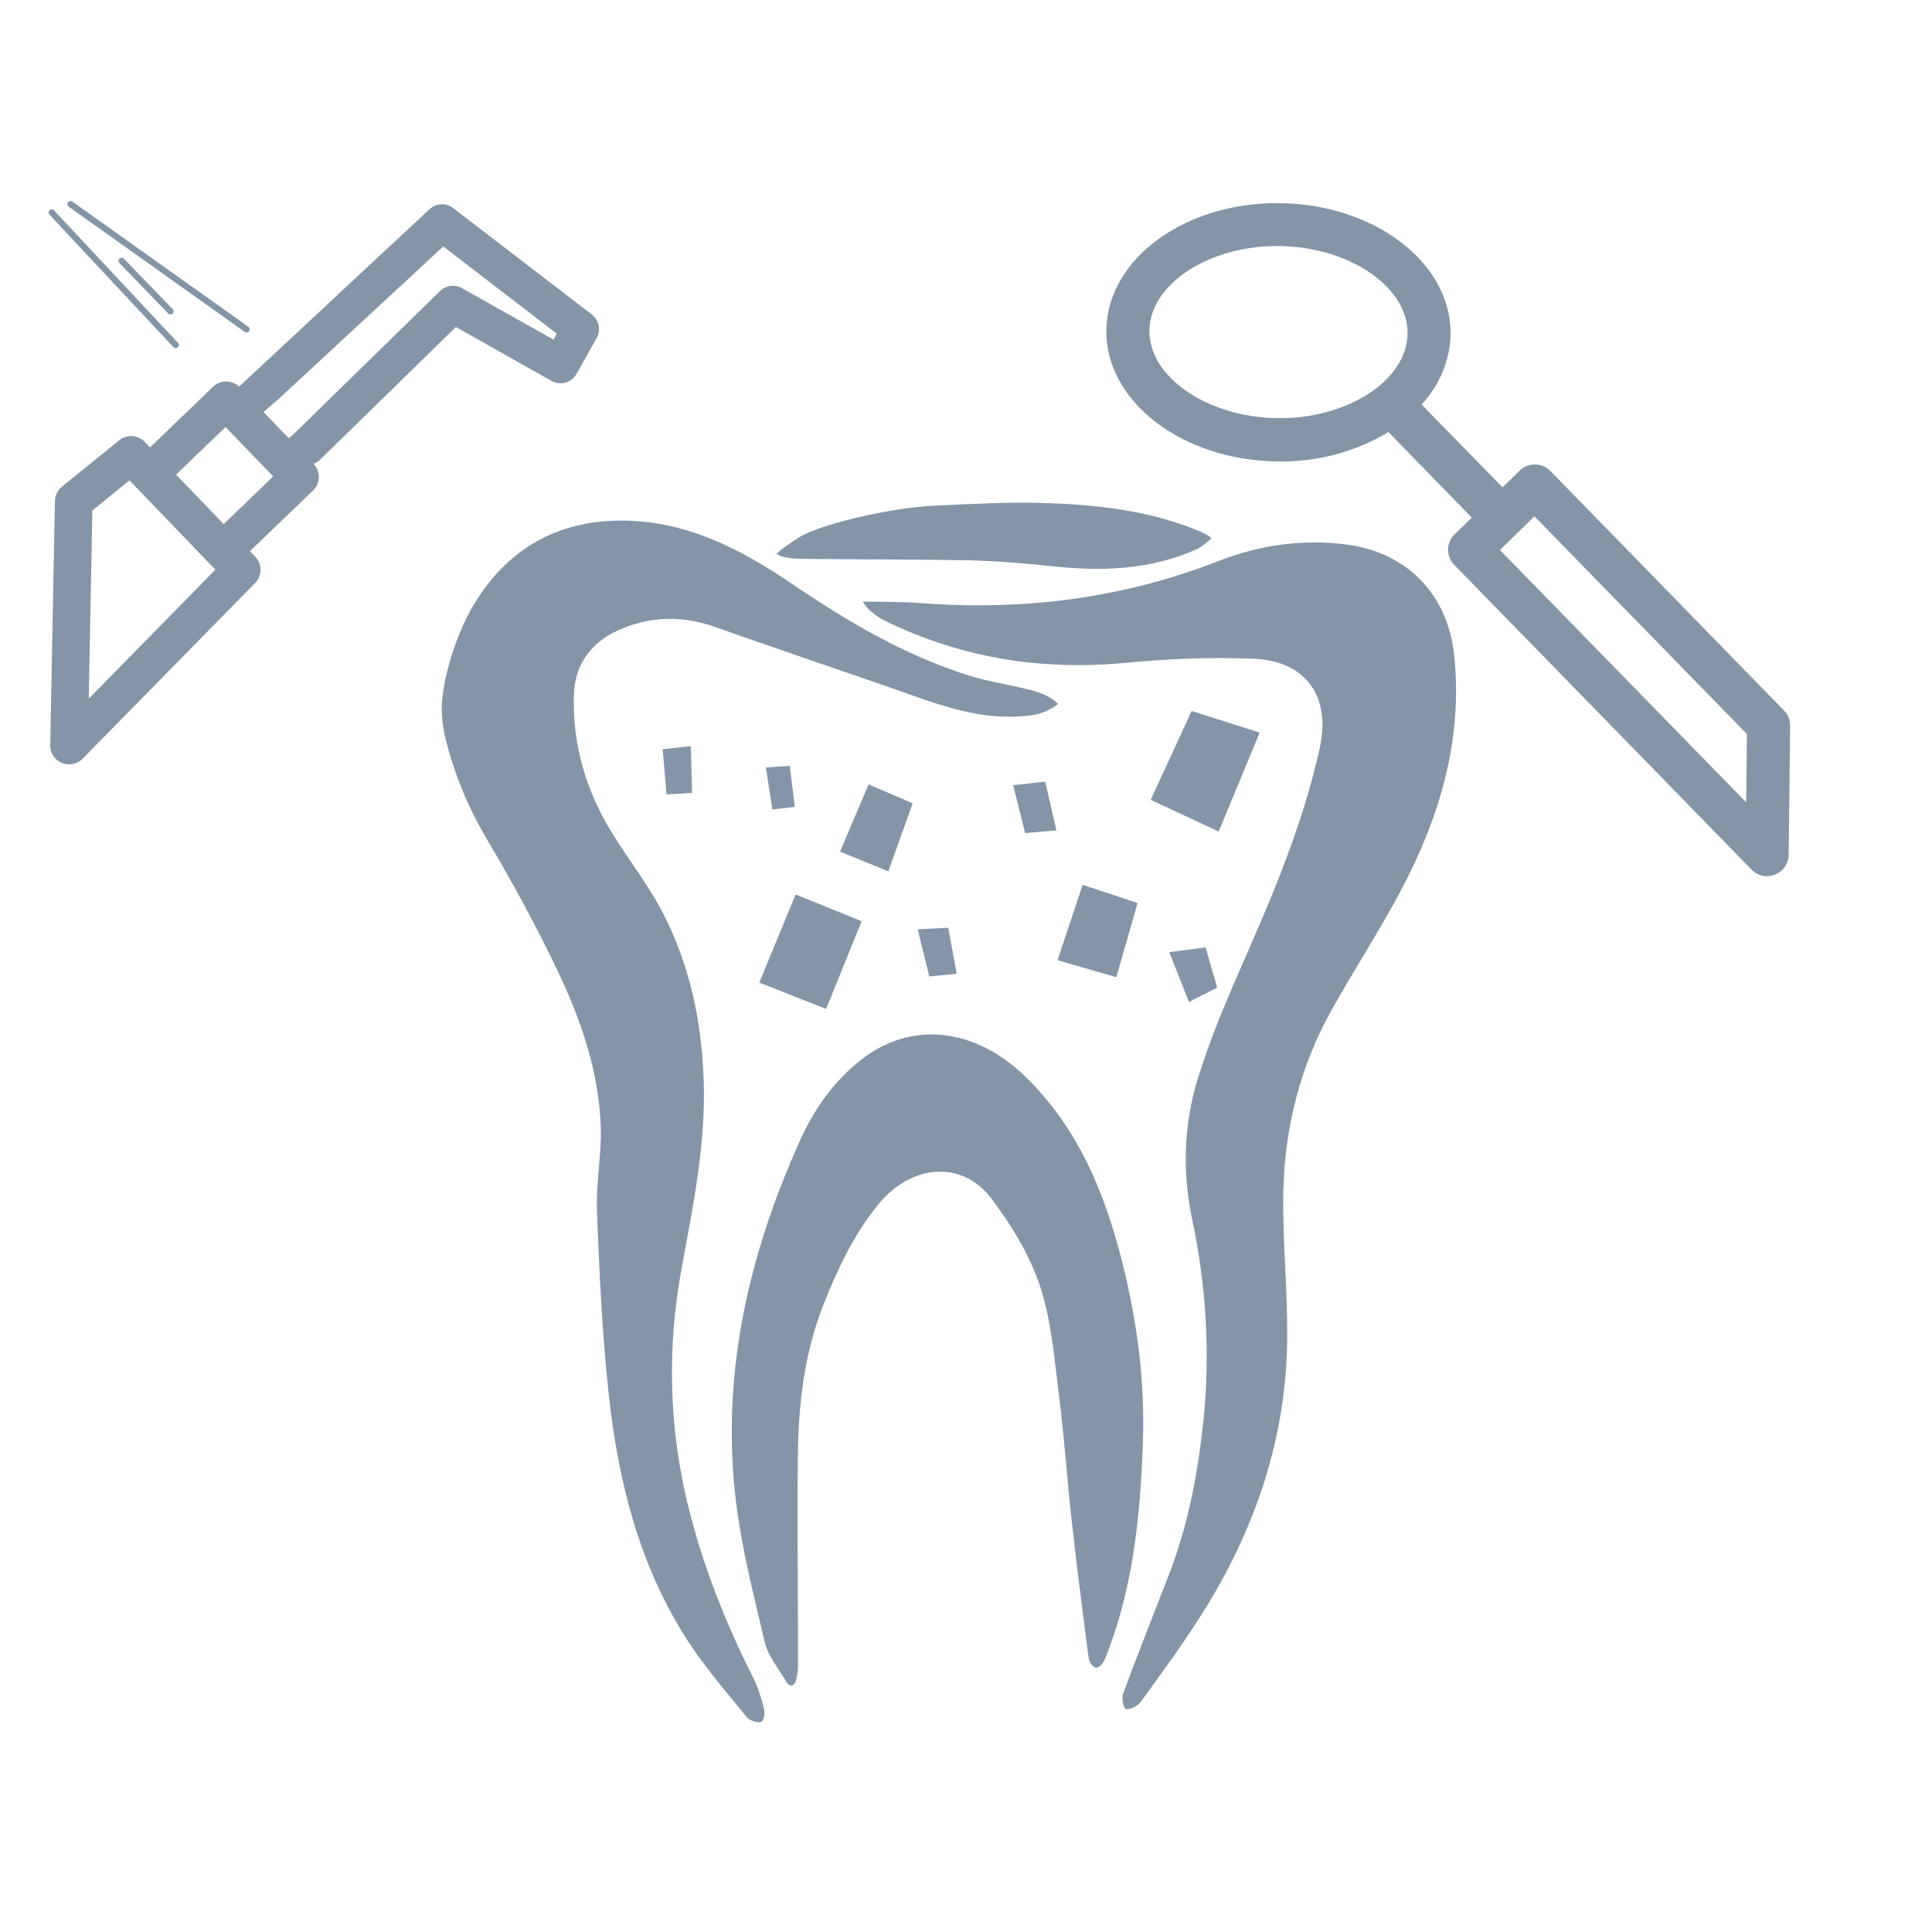 <svg xmlns="http://www.w3.org/2000/svg" xmlns:xlink="http://www.w3.org/1999/xlink" preserveAspectRatio="xMidYMid meet" width="500" height="500" viewBox="0 0 500 500" style="width:100%;height:100%"><defs><animate repeatCount="indefinite" dur="2s" begin="0s" xlink:href="#_R_G_L_0_G_L_4_G" fill="freeze" attributeName="opacity" from="1" to="0" keyTimes="0;0.133;0.183;1" values="1;1;0;0" keySplines="0.167 0.167 0.833 0.833;0.167 0.167 0.833 0.833;0 0 0 0" calcMode="spline"/><animateMotion repeatCount="indefinite" dur="2s" begin="0s" xlink:href="#_R_G_L_0_G_L_4_G" fill="freeze" keyTimes="0;0.167;1" path="M416.95 121.15 C423.28,126.09 448.58,145.84 454.91,150.78 C454.91,150.78 454.91,150.78 454.91,150.78 " keyPoints="0;1;1" keySplines="0.167 0.167 0.833 0.833;0 0 0 0" calcMode="spline"/><animateTransform repeatCount="indefinite" dur="2s" begin="0s" xlink:href="#_R_G_L_0_G_L_4_G" fill="freeze" attributeName="transform" from="0 0" to="1 1" type="scale" additive="sum" keyTimes="0;0.167;1" values="0 0;1 1;1 1" keySplines="0.167 0.167 0.833 0.833;0 0 0 0" calcMode="spline"/><animateTransform repeatCount="indefinite" dur="2s" begin="0s" xlink:href="#_R_G_L_0_G_L_4_G" fill="freeze" attributeName="transform" from="-1.5 -1.5" to="-1.5 -1.5" type="translate" additive="sum" keyTimes="0;1" values="-1.5 -1.5;-1.5 -1.5" keySplines="0 0 1 1" calcMode="spline"/><animate repeatCount="indefinite" dur="2s" begin="0s" xlink:href="#_R_G_L_0_G_L_0_G_D_0_P_0" fill="freeze" attributeName="opacity" from="1" to="0" keyTimes="0;0.433;0.483;1" values="1;1;0;0" keySplines="0.167 0.167 0.833 0.833;0.167 0.167 0.833 0.833;0 0 0 0" calcMode="spline"/><animate repeatCount="indefinite" dur="2s" begin="0s" xlink:href="#_R_G_L_0_G_L_0_G_D_1_P_0" fill="freeze" attributeName="opacity" from="1" to="0" keyTimes="0;0.467;0.517;1" values="1;1;0;0" keySplines="0.167 0.167 0.833 0.833;0.167 0.167 0.833 0.833;0 0 0 0" calcMode="spline"/><animate repeatCount="indefinite" dur="2s" begin="0s" xlink:href="#_R_G_L_0_G_L_0_G_D_2_P_0" fill="freeze" attributeName="opacity" from="1" to="0" keyTimes="0;0.567;0.617;1" values="1;1;0;0" keySplines="0.167 0.167 0.833 0.833;0.167 0.167 0.833 0.833;0 0 0 0" calcMode="spline"/><animate repeatCount="indefinite" dur="2s" begin="0s" xlink:href="#_R_G_L_0_G_L_0_G_D_3_P_0" fill="freeze" attributeName="opacity" from="1" to="0" keyTimes="0;0.5;0.55;1" values="1;1;0;0" keySplines="0.167 0.167 0.833 0.833;0.167 0.167 0.833 0.833;0 0 0 0" calcMode="spline"/><animate repeatCount="indefinite" dur="2s" begin="0s" xlink:href="#_R_G_L_0_G_L_0_G_D_4_P_0" fill="freeze" attributeName="opacity" from="1" to="0" keyTimes="0;0.633;0.683;1" values="1;1;0;0" keySplines="0.167 0.167 0.833 0.833;0.167 0.167 0.833 0.833;0 0 0 0" calcMode="spline"/><animate repeatCount="indefinite" dur="2s" begin="0s" xlink:href="#_R_G_L_0_G_L_0_G_D_5_P_0" fill="freeze" attributeName="opacity" from="1" to="0" keyTimes="0;0.533;0.583;1" values="1;1;0;0" keySplines="0.167 0.167 0.833 0.833;0.167 0.167 0.833 0.833;0 0 0 0" calcMode="spline"/><animate repeatCount="indefinite" dur="2s" begin="0s" xlink:href="#_R_G_L_0_G_L_0_G_D_6_P_0" fill="freeze" attributeName="opacity" from="1" to="0" keyTimes="0;0.6;0.65;1" values="1;1;0;0" keySplines="0.167 0.167 0.833 0.833;0.167 0.167 0.833 0.833;0 0 0 0" calcMode="spline"/><animate repeatCount="indefinite" dur="2s" begin="0s" xlink:href="#_R_G_L_0_G_L_0_G_D_7_P_0" fill="freeze" attributeName="opacity" from="1" to="0" keyTimes="0;0.4;0.45;1" values="1;1;0;0" keySplines="0.167 0.167 0.833 0.833;0.167 0.167 0.833 0.833;0 0 0 0" calcMode="spline"/><animate repeatCount="indefinite" dur="2s" begin="0s" xlink:href="#_R_G_L_0_G_L_0_G_D_8_P_0" fill="freeze" attributeName="opacity" from="1" to="0" keyTimes="0;0.667;0.717;1" values="1;1;0;0" keySplines="0.167 0.167 0.833 0.833;0.167 0.167 0.833 0.833;0 0 0 0" calcMode="spline"/><animate attributeType="XML" attributeName="opacity" dur="2s" from="0" to="1" xlink:href="#time_group"/></defs><g id="_R_G"><g id="_R_G_L_0_G" transform=" translate(250, 250) scale(0.4, 0.4) translate(-500, -500)"><g id="_R_G_L_0_G_L_4_G_N_4_T_0" transform=" translate(85.701, 188.425) scale(0.81, 0.81) translate(-220.304, -225.367)"><g id="_R_G_L_0_G_L_4_G"><path id="_R_G_L_0_G_L_4_G_D_0_P_0" stroke="#8395a7" stroke-linecap="round" stroke-linejoin="round" fill="none" stroke-width="5" stroke-opacity="1" d=" M16.56 1.5 C16.56,1.5 157.13,101.51 157.13,101.51 "/><path id="_R_G_L_0_G_L_4_G_D_1_P_0" stroke="#8395a7" stroke-linecap="round" stroke-linejoin="round" fill="none" stroke-width="5" stroke-opacity="1" d=" M1.5 8.16 C1.5,8.16 100.48,113.95 100.48,113.95 "/><path id="_R_G_L_0_G_L_4_G_D_2_P_0" stroke="#8395a7" stroke-linecap="round" stroke-linejoin="round" fill="none" stroke-width="5" stroke-opacity="1" d=" M57.35 46.78 C57.35,46.78 96.34,87.12 96.34,87.12 "/></g></g><g id="_R_G_L_0_G_L_3_G" transform=" translate(85.701, 188.425) scale(0.81, 0.81) translate(-220.304, -225.367)"><path id="_R_G_L_0_G_L_3_G_D_0_P_0" fill="#8395a7" fill-opacity="1" fill-rule="nonzero" d=" M170.65 167.57 C170.65,167.57 151.67,147.75 151.67,147.75 C145.92,141.82 136.46,141.56 130.41,147.31 C130.41,147.31 79.98,195.84 79.98,195.84 C79.98,195.84 75.73,191.33 75.73,191.33 C70.32,185.76 61.56,185.15 55.41,190.08 C55.41,190.08 9.6,227.24 9.6,227.24 C6.17,229.99 4.12,234.17 4.05,238.61 C4.05,238.61 0.31,433.73 0.31,433.73 C0.25,437.82 1.82,441.81 4.82,444.67 C10.69,450.48 20.27,450.4 26.09,444.53 C26.09,444.53 163.97,304.09 163.97,304.09 C169.67,298.33 169.69,288.98 164.06,283.17 C164.06,283.17 159.8,278.66 159.8,278.66 C159.8,278.66 210.23,230.24 210.23,230.24 C216.16,224.49 216.43,215.03 210.68,208.98 C210.68,208.98 191.7,189.16 191.7,189.16 C184.45,182.04 177.55,174.8 170.65,167.57z  M127.62 288.68 C127.62,288.68 132.23,293.43 132.23,293.43 C132.23,293.43 31.05,396.57 31.05,396.57 C31.05,396.57 33.97,246.2 33.97,246.2 C33.97,246.2 63.56,222.12 63.56,222.12 C63.56,222.12 68.74,227.46 68.74,227.46 C68.74,227.46 127.62,288.68 127.62,288.68z  M178.38 218.99 C178.38,218.99 138.87,257.06 138.87,257.06 C138.87,257.06 100.8,217.55 100.8,217.55 C100.8,217.55 140.31,179.48 140.31,179.48 C140.31,179.48 178.38,218.99 178.38,218.99z "/><path id="_R_G_L_0_G_L_3_G_D_1_P_0" fill="#8395a7" fill-opacity="1" fill-rule="nonzero" d=" M140.3 157.39 C156.35,192.47 180.79,214.59 201.99,211.65 C205.73,211.12 210.08,209.79 214.68,206.7 C214.68,206.7 324.34,99.6 324.34,99.6 C324.34,99.6 400.58,142.63 400.58,142.63 C400.58,142.63 400.69,142.63 400.69,142.74 C407.76,146.71 416.8,144.16 420.65,137.09 C420.65,137.09 436.75,108.48 436.75,108.48 C440.36,102.1 438.73,94.01 432.84,89.6 C432.84,89.6 322.19,4.66 322.19,4.66 C316.54,0.25 308.47,0.71 303.25,5.54 C249.05,56 194.74,106.7 140.3,157.39z  M178.58 198.89 C174.15,190.06 169.62,181.22 165.19,172.51 C165.19,172.51 179.06,160.1 179.06,160.1 C179.89,159.53 180.72,158.96 181.43,158.27 C181.43,158.27 314.24,35.28 314.24,35.28 C314.24,35.28 404.9,104.94 404.9,104.94 C404.9,104.94 402.26,109.69 402.26,109.69 C402.26,109.69 329.15,68.58 329.15,68.58 C323.47,65.34 316.33,66.28 311.7,70.89 C311.7,70.89 194.8,185.12 194.8,185.12 C189.35,189.71 184.02,194.3 178.58,198.89z "/></g><g id="_R_G_L_0_G_L_2_G" transform=" translate(811.736, 224.339) scale(0.9, 0.9) translate(-246.416, -243.21)"><path id="_R_G_L_0_G_L_2_G_D_0_P_0" fill="#8395a7" fill-opacity="1" fill-rule="nonzero" d=" M491.43 469.58 C491.43,469.58 492.52,376.8 492.52,376.8 C492.58,372.71 491.01,368.72 488.13,365.87 C488.13,365.87 320.06,193.55 320.06,193.55 C314.07,187.5 304.26,187.35 298.21,193.33 C298.21,193.33 285.75,205.41 285.75,205.41 C285.75,205.41 227.53,145.83 227.53,145.83 C240.49,132.13 247.9,114.13 248.42,95.43 C249.1,44.25 194.01,1.91 125.77,1.08 C57.53,0.25 1.49,41.22 0.93,92.4 C0.25,143.58 55.34,185.93 123.58,186.76 C151.74,187.43 179.55,180.15 203.73,165.68 C203.73,165.68 263.67,227.15 263.67,227.15 C263.67,227.15 251.21,239.23 251.21,239.23 C245.16,245.21 245,255.03 250.99,261.08 C250.99,261.08 464.85,480.27 464.85,480.27 C469.22,484.78 475.86,486.17 481.62,483.81 C487.5,481.44 491.33,475.89 491.43,469.58z  M217.46 94.95 C217.05,128.49 174.19,156.34 123.95,155.67 C73.7,155.01 31.49,126.19 31.9,92.65 C32.3,59.11 75.16,31.26 125.41,31.93 C175.77,32.59 217.98,61.42 217.46,94.95z  M460.92 431.83 C460.92,431.83 283.88,250.49 283.88,250.49 C283.88,250.49 308.68,226.22 308.68,226.22 C308.68,226.22 461.45,382.75 461.45,382.75 C461.45,382.75 460.92,431.83 460.92,431.83z "/></g><g id="_R_G_L_0_G_L_1_G" transform=" translate(490.677, 594.833) translate(-331.002, -395.379)"><path id="_R_G_L_0_G_L_1_G_D_0_P_0" fill="#8395a7" fill-opacity="1" fill-rule="nonzero" d=" M3.2 116.26 C7.02,98.46 13.29,80.88 22.51,65.72 C43.64,30.96 75.82,12.38 117.09,12.35 C158.78,12.32 193.97,30.4 227.58,53.19 C263.42,77.5 300.63,99.6 342.31,112.65 C356.04,116.95 370.54,118.78 384.45,122.63 C389.95,124.15 396.41,127.19 399.92,130.95 C396.08,134.13 390.01,137.08 384.69,137.96 C350.3,143.59 319.43,130.14 288.1,119.28 C251.36,106.55 214.5,94.13 177.84,81.15 C156.49,73.6 135.57,74.18 115.14,83.41 C98.02,91.14 87.55,105.26 86.73,123.69 C85.41,153.06 92.65,181.27 106.91,206.89 C118.2,227.18 133.34,245.37 144.04,265.92 C161.71,299.84 169.36,336.62 170.62,375 C171.98,416.25 163.67,456.11 156.3,496.25 C147.07,546.59 147.98,597 159.8,646.76 C169.22,686.41 184.11,724.26 202.48,760.72 C205.56,766.83 207.7,773.53 209.39,780.17 C210.11,782.99 210.3,787.29 208.03,789.52 C205.76,790.51 200.21,788.74 198.48,786.59 C185.11,770.02 170.99,753.84 159.55,735.97 C128.81,687.96 115.33,633.83 109.22,578.01 C104.9,538.62 103.13,498.9 101.55,459.27 C100.82,441.17 104.62,422.89 104.02,404.78 C102.83,369.03 91.31,335.54 76.11,303.68 C62.33,274.79 46.97,246.57 30.65,219.04 C18.08,197.83 8.91,175.67 3.2,151.88 C0.58,138.75 0.25,132.15 3.2,116.26z "/><path id="_R_G_L_0_G_L_1_G_D_1_P_0" fill="#8395a7" fill-opacity="1" fill-rule="nonzero" d=" M273.61 64.82 C282.81,64.82 301.1,64.98 310.25,65.69 C376.75,70.87 441.23,62.88 503.7,38.53 C530.03,28.26 557.8,24.19 586.24,27.8 C625.66,32.8 652.18,60.22 656.22,99.74 C661.75,153.92 647,203.68 622.16,250.8 C608.08,277.51 591.45,302.86 576.74,329.26 C556.74,365.13 546.73,404.19 545.69,444.94 C544.89,476.54 548.31,508.24 548.17,539.88 C547.87,605.56 527.46,665.44 492.5,720.51 C480.29,739.74 466.81,758.17 453.43,776.61 C451.54,779.22 446.87,781.71 443.5,781.34 C441.54,778.45 441.02,773.82 442.1,770.92 C451.63,745.31 461.72,719.92 471.59,694.45 C483.91,662.61 490.26,629.41 493.83,595.62 C498.49,551.52 495.77,507.7 486.65,464.43 C480.12,433.46 481.25,402.67 490.4,373.09 C499.38,344.09 511.78,316.06 524.01,288.18 C542.38,246.27 559.46,203.98 569.27,159.14 C576.43,126.41 560.39,103.29 526.9,101.79 C499.13,100.55 471.06,101.8 443.35,104.42 C389.47,109.51 338.27,101.41 289.54,77.98 C286.18,76.36 283.19,74.77 280.05,72.15 C277.11,69.7 274.1,66.42 273.61,64.82z "/><path id="_R_G_L_0_G_L_1_G_D_2_P_0" fill="#8395a7" fill-opacity="1" fill-rule="nonzero" d=" M224.61 764.61 C219.62,755.71 212.31,747.35 210.06,737.8 C202.47,705.48 194.05,673 190.71,640.11 C182.67,560.95 200.36,485.87 232.76,413.85 C242.07,393.16 254.71,375.05 272.71,361.03 C305.15,335.74 346.38,340.42 379.08,372.45 C413.07,405.76 430.22,447.57 441.54,492.66 C451.21,531.14 456.21,570.16 454.76,609.71 C453.03,657.02 448.35,704.02 430.38,748.53 C429.4,750.96 427.01,754.59 424.33,754.55 C421.39,753.56 419.97,750.34 419.66,747.99 C415.76,718.3 411.96,688.6 408.64,658.84 C405.65,631.97 403.88,604.95 400.46,578.14 C397.43,554.42 395.63,529.97 388.17,507.54 C381.48,487.41 369.7,468.17 356.8,451.09 C337.56,425.61 304.51,428.75 283.08,455.38 C267.62,474.6 257.33,496.36 248.3,519.1 C235.41,551.53 231.76,585.38 231.49,619.72 C231.13,664.5 231.69,709.29 231.64,754.07 C231.64,757.24 231.02,760.34 230.12,763.51 C229.48,765.21 227.44,767.64 224.61,764.61z "/><path id="_R_G_L_0_G_L_1_G_D_3_P_0" fill="#8395a7" fill-opacity="1" fill-rule="nonzero" d=" M217.78 33.81 C219.64,35.05 221.22,36.01 227.82,36.81 C234.42,37.61 303.92,37.22 341.96,38.08 C360.13,38.49 378.32,40.01 396.4,41.93 C428.43,45.33 459.81,44.29 489.73,30.81 C492.22,29.68 497.05,25.86 499.13,23.82 C497.01,21.66 492.17,19.52 489.6,18.48 C457.74,5.61 424.06,2 390.2,0.96 C367.23,0.25 344.17,1.65 321.17,2.63 C290.29,3.93 244.42,15.35 232.27,23.24 C220.13,31.12 217.78,33.81 217.78,33.81z "/></g><g id="_R_G_L_0_G_L_0_G" transform=" translate(496.875, 431.375) translate(3.125, 68.625)"><g id="_R_G_L_0_G_L_0_G_D_0_P_0_G_0_T_0"><path id="_R_G_L_0_G_L_0_G_D_0_P_0" fill="#8395a7" fill-opacity="1" fill-rule="nonzero" d=" M146 -165 C146,-165 119.5,-107.5 119.5,-107.5 C119.5,-107.5 163.5,-87 163.5,-87 C163.5,-87 190,-151 190,-151 C190,-151 146,-165 146,-165z "/></g><g id="_R_G_L_0_G_L_0_G_D_1_P_0_G_0_T_0"><path id="_R_G_L_0_G_L_0_G_D_1_P_0" fill="#8395a7" fill-opacity="1" fill-rule="nonzero" d=" M155 -12 C155,-12 131.5,-9 131.5,-9 C131.5,-9 144.25,23.25 144.25,23.25 C144.25,23.25 162.5,14 162.5,14 C162.5,14 155,-12 155,-12z "/></g><g id="_R_G_L_0_G_L_0_G_D_2_P_0_G_0_T_0"><path id="_R_G_L_0_G_L_0_G_D_2_P_0" fill="#8395a7" fill-opacity="1" fill-rule="nonzero" d=" M75.5 -52.5 C75.5,-52.5 59.25,-3.75 59.25,-3.75 C59.25,-3.75 97.25,7.25 97.25,7.25 C97.25,7.25 111,-40.75 111,-40.75 C111,-40.75 75.5,-52.5 75.5,-52.5z "/></g><g id="_R_G_L_0_G_L_0_G_D_3_P_0_G_0_T_0"><path id="_R_G_L_0_G_L_0_G_D_3_P_0" fill="#8395a7" fill-opacity="1" fill-rule="nonzero" d=" M51.25 -119.25 C51.25,-119.25 30.5,-117 30.5,-117 C30.5,-117 38.25,-86 38.25,-86 C38.25,-86 58.5,-87.75 58.5,-87.75 C58.5,-87.75 51.25,-119.25 51.25,-119.25z "/></g><g id="_R_G_L_0_G_L_0_G_D_4_P_0_G_0_T_0"><path id="_R_G_L_0_G_L_0_G_D_4_P_0" fill="#8395a7" fill-opacity="1" fill-rule="nonzero" d=" M-11.5 -24.75 C-11.5,-24.75 -31.25,-23.75 -31.25,-23.75 C-31.25,-23.75 -23.75,6.75 -23.75,6.75 C-23.75,6.75 -6,5 -6,5 C-6,5 -11.5,-24.75 -11.5,-24.75z "/></g><g id="_R_G_L_0_G_L_0_G_D_5_P_0_G_0_T_0"><path id="_R_G_L_0_G_L_0_G_D_5_P_0" fill="#8395a7" fill-opacity="1" fill-rule="nonzero" d=" M-110.25 -46.25 C-110.25,-46.25 -133.75,10.75 -133.75,10.75 C-133.75,10.75 -90.5,27.75 -90.5,27.75 C-90.5,27.75 -67.5,-29 -67.5,-29 C-67.5,-29 -110.25,-46.25 -110.25,-46.25z "/></g><g id="_R_G_L_0_G_L_0_G_D_6_P_0_G_0_T_0"><path id="_R_G_L_0_G_L_0_G_D_6_P_0" fill="#8395a7" fill-opacity="1" fill-rule="nonzero" d=" M-63 -117.5 C-63,-117.5 -81.5,-74 -81.5,-74 C-81.5,-74 -50.25,-61.25 -50.25,-61.25 C-50.25,-61.25 -34.5,-105.25 -34.5,-105.25 C-34.5,-105.25 -63,-117.5 -63,-117.5z "/></g><g id="_R_G_L_0_G_L_0_G_D_7_P_0_G_0_T_0"><path id="_R_G_L_0_G_L_0_G_D_7_P_0" fill="#8395a7" fill-opacity="1" fill-rule="nonzero" d=" M-114 -129.5 C-114,-129.5 -129.5,-128.5 -129.5,-128.5 C-129.5,-128.5 -125.25,-101.25 -125.25,-101.25 C-125.25,-101.25 -110.75,-103 -110.75,-103 C-110.75,-103 -114,-129.5 -114,-129.5z "/></g><g id="_R_G_L_0_G_L_0_G_D_8_P_0_G_0_T_0"><path id="_R_G_L_0_G_L_0_G_D_8_P_0" fill="#8395a7" fill-opacity="1" fill-rule="nonzero" d=" M-178 -142.25 C-178,-142.25 -196.25,-140.25 -196.25,-140.25 C-196.25,-140.25 -193.75,-111 -193.75,-111 C-193.75,-111 -177.25,-112 -177.25,-112 C-177.25,-112 -178,-142.25 -178,-142.25z "/></g></g></g></g><g id="time_group"/></svg>